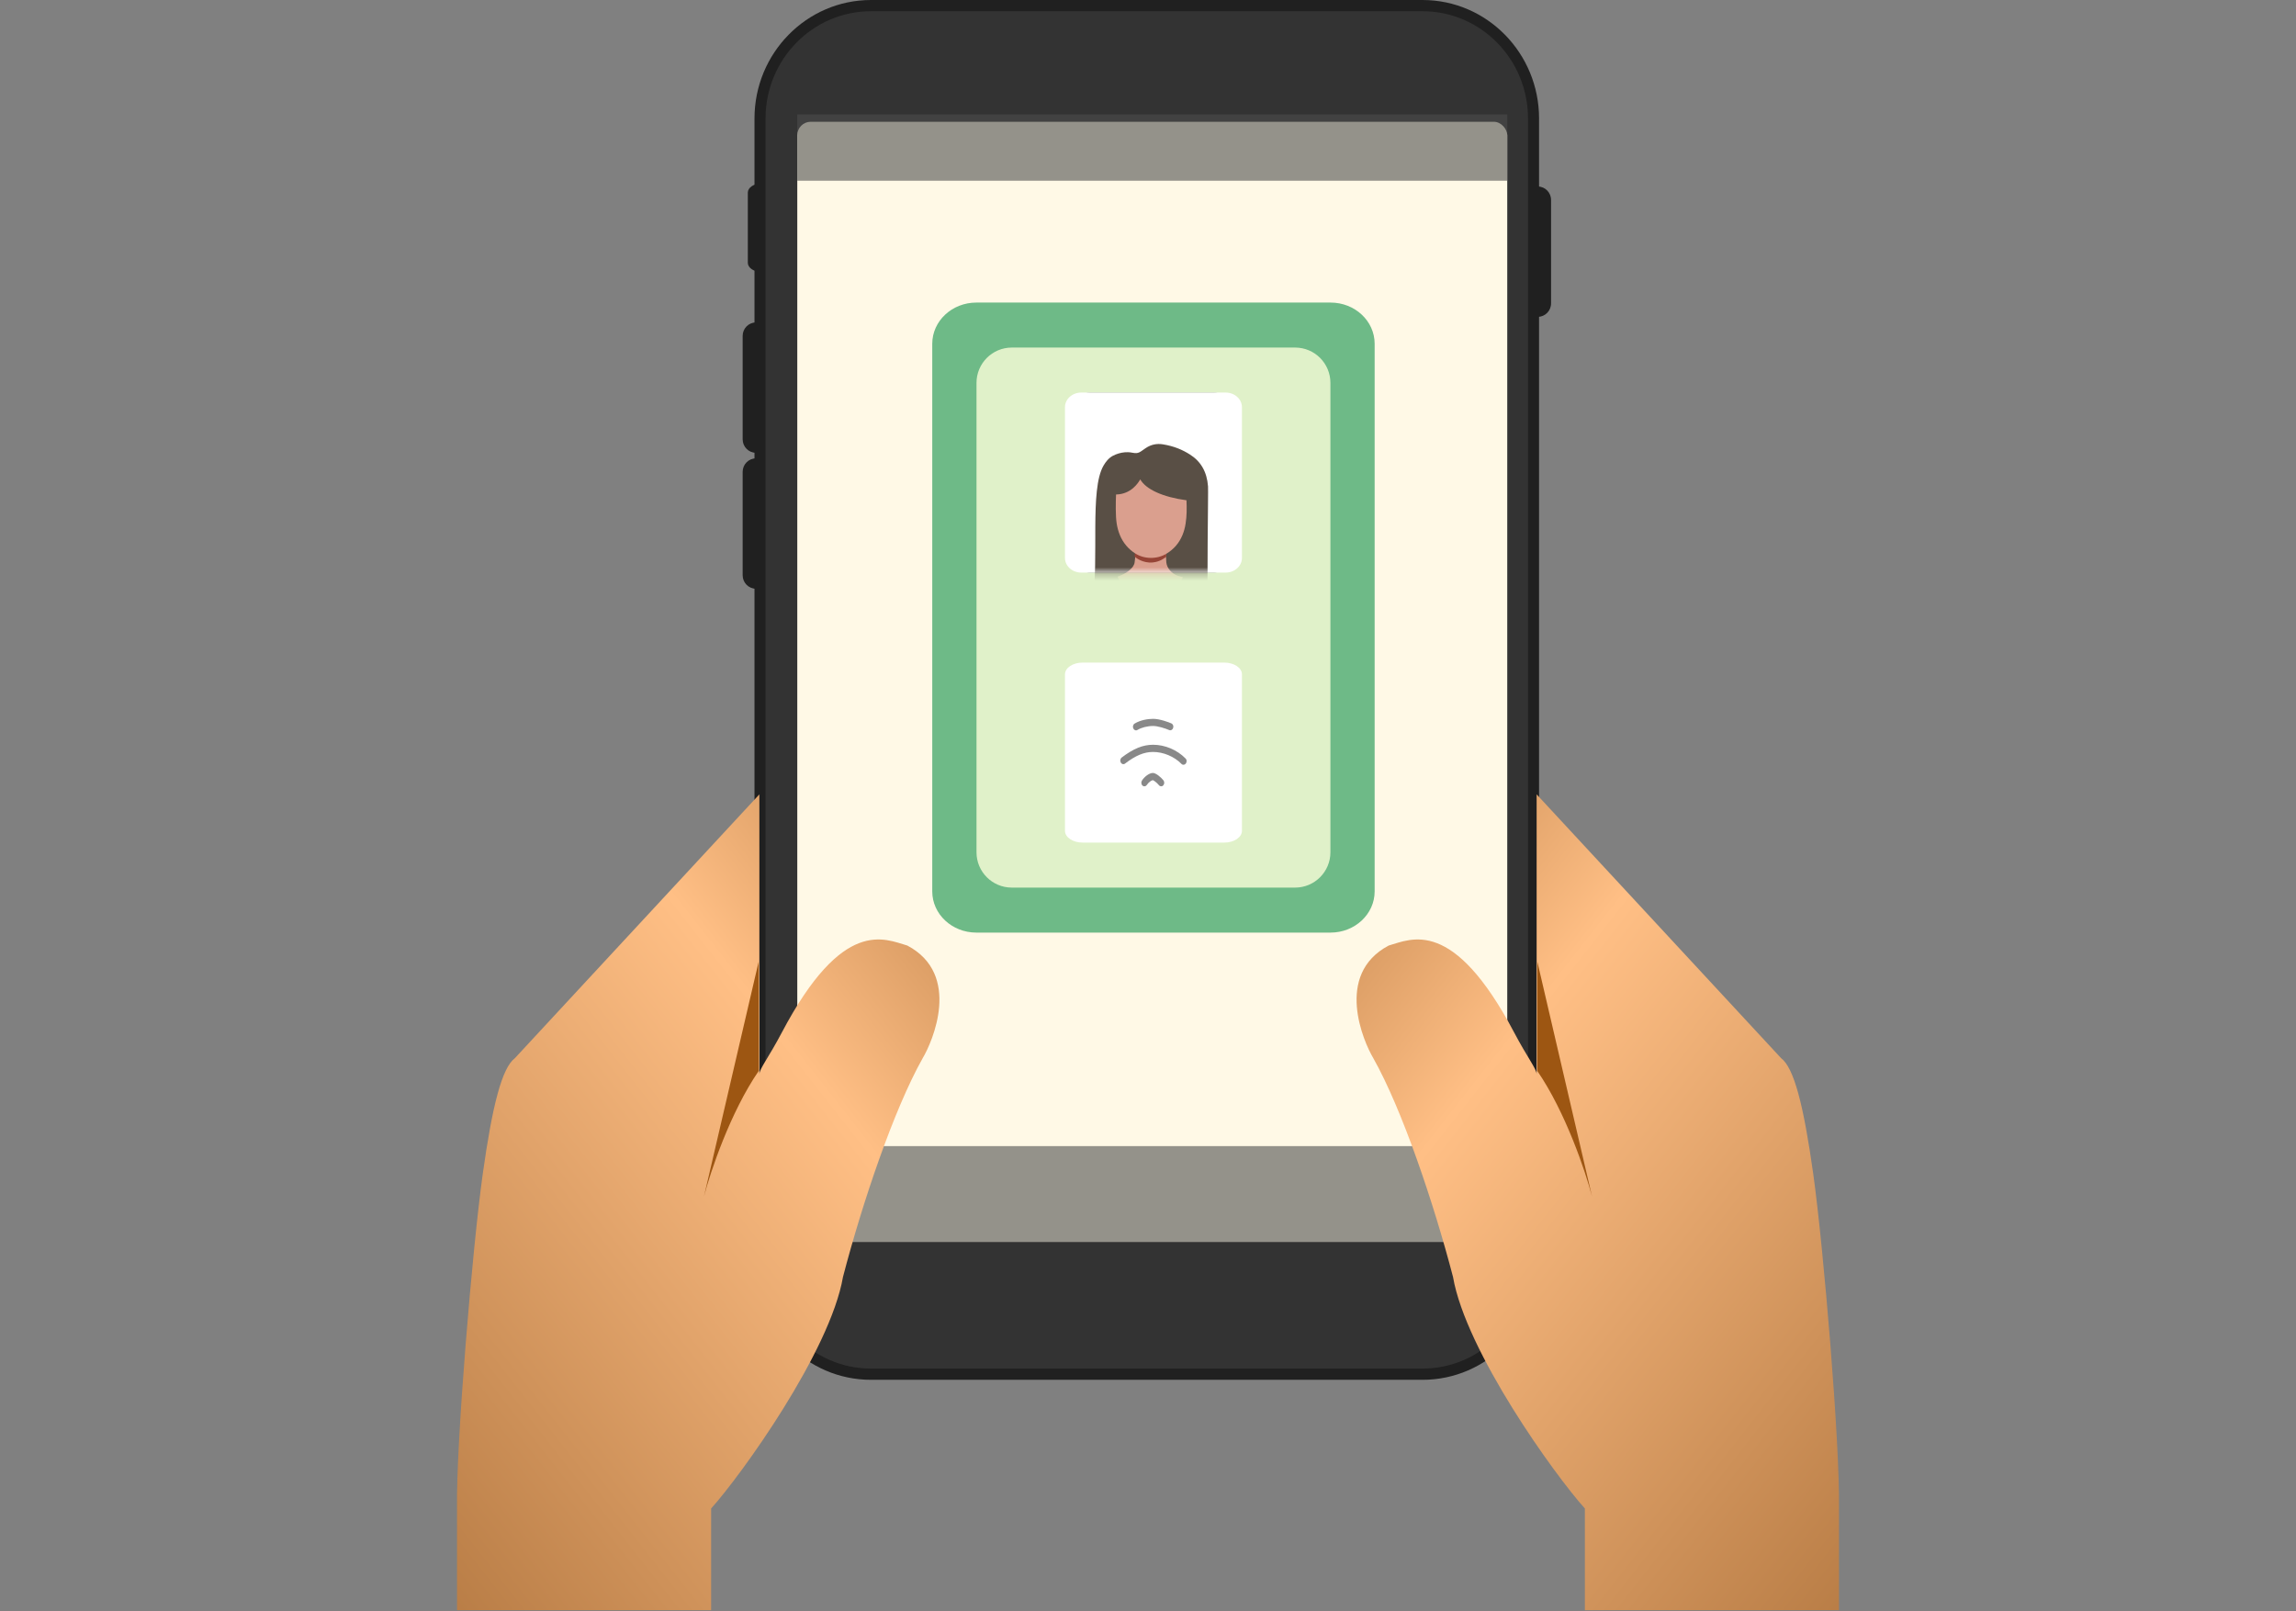 <svg width="342" height="240" viewBox="0 0 342 240" fill="none" xmlns="http://www.w3.org/2000/svg">
<rect x="0" y="0" width="342" height="240" fill="#808080" stroke="none"/>
<path d="M229.248 17.653V187.861C229.248 197.604 221.472 205.514 211.893 205.514H129.74C120.161 205.514 112.385 197.604 112.385 187.861L112.385 17.653C112.385 7.909 120.161 0 129.74 0L211.896 0C221.475 0 229.251 7.909 229.251 17.653H229.248Z" fill="#202020"/>
<path d="M129.74 1.673H211.896C220.567 1.673 227.606 8.833 227.606 17.653V187.86C227.606 196.68 220.567 203.84 211.896 203.84H129.74C121.069 203.84 114.03 196.68 114.03 187.86V17.653C114.03 8.833 121.069 1.673 129.74 1.673Z" fill="#333333"/>
<path d="M229.063 47.191V27.778C230.153 27.778 231.038 28.678 231.038 29.786V45.183C231.038 46.291 230.153 47.191 229.063 47.191Z" fill="#202020"/>
<path d="M112.597 67.439V48.026C111.507 48.026 110.622 48.926 110.622 50.034V65.431C110.622 66.539 111.507 67.439 112.597 67.439Z" fill="#202020"/>
<path d="M112.597 87.687V68.273C111.507 68.273 110.622 69.174 110.622 70.282V85.679C110.622 86.787 111.507 87.687 112.597 87.687Z" fill="#202020"/>
<path d="M113.38 40.495V27.334C112.282 27.334 111.39 27.945 111.39 28.696V39.134C111.39 39.885 112.282 40.495 113.38 40.495Z" fill="#202020"/>
<rect x="118.759" y="18.136" width="105.753" height="166.839" rx="2" fill="#FFF9E6"/>
<path d="M176.04 45.065L198.19 45.065C201.824 45.065 204.761 47.81 204.761 51.205V132.763C204.761 136.158 201.815 138.904 198.19 138.904H145.435C141.801 138.904 138.864 136.158 138.864 132.763V51.205C138.864 47.81 141.811 45.065 145.435 45.065H176.04Z" fill="#6EBA87"/>
<path d="M175.194 51.767H192.915C195.822 51.767 198.172 54.121 198.172 57.03V126.938C198.172 129.847 195.814 132.201 192.915 132.201H150.711C147.804 132.201 145.454 129.847 145.454 126.938V57.03C145.454 54.121 147.811 51.767 150.711 51.767H175.194Z" fill="#E0F1C9"/>
<path d="M173.503 98.687H182.364C183.817 98.687 184.992 99.471 184.992 100.441V123.744C184.992 124.714 183.814 125.498 182.364 125.498H161.262C159.808 125.498 158.633 124.714 158.633 123.744V100.441C158.633 99.471 159.812 98.687 161.262 98.687H173.503Z" fill="white"/>
<path d="M174.78 108.245C174.78 108.031 174.666 107.825 174.483 107.745C174.087 107.566 172.737 107.065 171.769 107.065C170.984 107.065 169.848 107.253 169.002 107.772C168.781 107.906 168.689 108.237 168.811 108.496C168.926 108.755 169.208 108.862 169.429 108.719C170.008 108.362 170.923 108.129 171.769 108.129C172.463 108.129 173.606 108.496 174.155 108.737C174.392 108.844 174.659 108.701 174.742 108.424C174.765 108.362 174.773 108.299 174.773 108.237L174.78 108.245Z" fill="#898989"/>
<path d="M173.416 116.583C173.416 116.449 173.378 116.315 173.294 116.217C172.936 115.779 172.196 115.126 171.724 115.126C171.167 115.126 170.435 115.716 170.092 116.27C169.947 116.512 169.993 116.851 170.199 117.021C170.405 117.191 170.687 117.137 170.839 116.896C171.06 116.538 171.548 116.199 171.724 116.199C171.838 116.226 172.311 116.556 172.631 116.95C172.806 117.164 173.096 117.173 173.279 116.968C173.37 116.86 173.424 116.717 173.424 116.574L173.416 116.583Z" fill="#898989"/>
<path d="M176.755 113.375C176.755 113.223 176.702 113.08 176.595 112.972C175.345 111.695 173.538 110.926 171.762 110.926C170.237 110.926 168.834 111.498 167.081 112.829C166.867 112.99 166.806 113.321 166.944 113.571C167.081 113.821 167.363 113.893 167.576 113.732C169.17 112.517 170.42 111.998 171.754 111.998C173.294 111.998 174.91 112.678 175.985 113.777C176.176 113.973 176.465 113.947 176.633 113.723C176.709 113.625 176.747 113.5 176.747 113.375H176.755Z" fill="#898989"/>
<g opacity="0.7">
<path d="M162.348 85.281H180.807C181.944 85.281 182.874 84.303 182.874 83.108V60.644C182.874 59.448 181.944 58.47 180.807 58.47H162.348C161.211 58.47 160.281 59.448 160.281 60.644V83.108C160.281 84.303 161.211 85.281 162.348 85.281ZM180.807 58.579C181.892 58.579 182.771 59.503 182.771 60.644V83.108C182.771 84.249 181.892 85.173 180.807 85.173H162.348C161.262 85.173 160.384 84.249 160.384 83.108V60.644C160.384 59.503 161.262 58.579 162.348 58.579H180.807Z" fill="#717171"/>
</g>
<path d="M184.992 60.644C184.992 59.448 183.907 58.47 182.58 58.47H161.045C159.718 58.47 158.633 59.448 158.633 60.644V83.108C158.633 84.303 159.718 85.281 161.045 85.281H182.58C183.907 85.281 184.992 84.303 184.992 83.108V60.644Z" fill="white"/>
<mask id="mask0_1730_4906" style="mask-type:alpha" maskUnits="userSpaceOnUse" x="160" y="58" width="23" height="28">
<path d="M182.874 60.644C182.874 59.448 181.944 58.47 180.807 58.47H162.348C161.211 58.47 160.281 59.448 160.281 60.644V83.108C160.281 84.303 161.211 85.281 162.348 85.281H180.807C181.944 85.281 182.874 84.303 182.874 83.108V60.644Z" fill="white"/>
</mask>
<g mask="url(#mask0_1730_4906)">
<path d="M169.797 86.576C169.324 86.51 168.908 89.082 168.446 88.995C166.453 88.581 163.964 91.076 162.725 89.692C163.75 83.296 162.286 72.955 164.369 69.359C164.696 68.792 165.135 68.226 165.766 67.888C166.306 67.605 166.914 67.419 167.545 67.365C167.782 67.343 168.209 67.332 168.682 67.43C169.617 67.626 169.808 67.31 170.653 66.744C171.498 66.177 172.353 66.046 173.198 66.177C174.898 66.45 176.16 67.005 177.241 67.692C178.862 68.716 179.774 70.252 179.943 72.443C180 73.184 179.729 88.635 179.955 89.343C180.304 90.422 179.684 88.864 178.232 89.496C176.126 90.4 178.614 89.049 176.283 89.343L169.786 86.576H169.797Z" fill="#594F45"/>
<path d="M167.612 88.058C169.335 90.684 173.31 90.706 175.045 88.079C175.574 87.262 175.957 86.51 176.193 85.976L175.45 85.769C174.482 85.399 173.817 84.625 173.727 83.743L173.66 82.457L169.178 82.326L169.009 83.754C168.907 84.636 167.725 85.41 166.757 85.78L166.464 85.889C166.7 86.434 167.083 87.219 167.635 88.069L167.612 88.058Z" fill="#DA9F8E"/>
<path d="M173.716 82.893L173.648 81.607L169.167 81.476L168.998 82.904C169.178 83.057 170.203 83.907 171.689 83.776C172.781 83.678 173.491 83.111 173.739 82.904L173.716 82.893Z" fill="#964436"/>
<path d="M176.734 74.513C173.243 74.044 170.698 72.9 169.842 71.397C169.561 71.909 168.491 73.609 166.239 73.652C166.194 74.829 166.149 76.834 166.34 78C166.531 79.177 166.959 80.332 167.781 81.291C168.153 81.727 168.592 82.108 169.088 82.424C170.461 83.307 172.353 83.317 173.75 82.468C174.29 82.141 174.763 81.748 175.157 81.291C175.979 80.343 176.418 79.177 176.599 78C176.79 76.834 176.779 75.69 176.734 74.502V74.513Z" fill="#DA9F8E"/>
</g>
<rect x="118.759" y="170.705" width="105.753" height="14.269" fill="#4D4D4D" fill-opacity="0.6"/>
<rect x="118.759" y="17.038" width="105.753" height="9.879" fill="#4D4D4D" fill-opacity="0.6"/>
<path d="M76.699 157.602L113.112 118.314V159.997C113.112 159.199 114.443 157.602 116.466 153.769C125.569 136.521 131.797 139.875 135.151 140.833C143.296 145.145 138.88 155.206 137.442 157.602C133.13 165.268 128.444 179.162 125.569 190.182C123.653 201.297 110.397 219.727 105.925 224.678V239.828H68.075V224.678C67.916 215.095 70.366 185.87 71.908 174.85C73.346 164.573 74.783 159.039 76.699 157.602Z" fill="url(#paint0_linear_1730_4906)"/>
<path d="M104.861 178.204L113.006 143.229V159.518C108.79 165.651 105.819 174.531 104.861 178.204Z" fill="#9D5612"/>
<path d="M265.301 157.602L228.888 118.314V159.997C228.888 159.199 227.557 157.602 225.534 153.769C216.431 136.521 210.203 139.875 206.849 140.833C198.704 145.145 203.12 155.206 204.558 157.602C208.87 165.268 213.556 179.162 216.431 190.182C218.347 201.297 231.603 219.727 236.075 224.678V239.828H273.925V224.678C274.084 215.095 271.634 185.87 270.092 174.85C268.654 164.573 267.217 159.039 265.301 157.602Z" fill="url(#paint1_linear_1730_4906)"/>
<path d="M237.139 178.204L228.994 143.229V159.518C233.21 165.651 236.181 174.531 237.139 178.204Z" fill="#9D5612"/>
<defs>
<linearGradient id="paint0_linear_1730_4906" x1="340.108" y1="-5.297" x2="-131.34" y2="364.579" gradientUnits="userSpaceOnUse">
<stop offset="0.306" stop-color="#7F4712"/>
<stop offset="0.458" stop-color="#FFBF85"/>
<stop offset="0.737" stop-color="#7F4712"/>
</linearGradient>
<linearGradient id="paint1_linear_1730_4906" x1="1.892" y1="-5.297" x2="473.34" y2="364.579" gradientUnits="userSpaceOnUse">
<stop offset="0.306" stop-color="#7F4712"/>
<stop offset="0.458" stop-color="#FFBF85"/>
<stop offset="0.737" stop-color="#7F4712"/>
</linearGradient>
</defs>
</svg>
